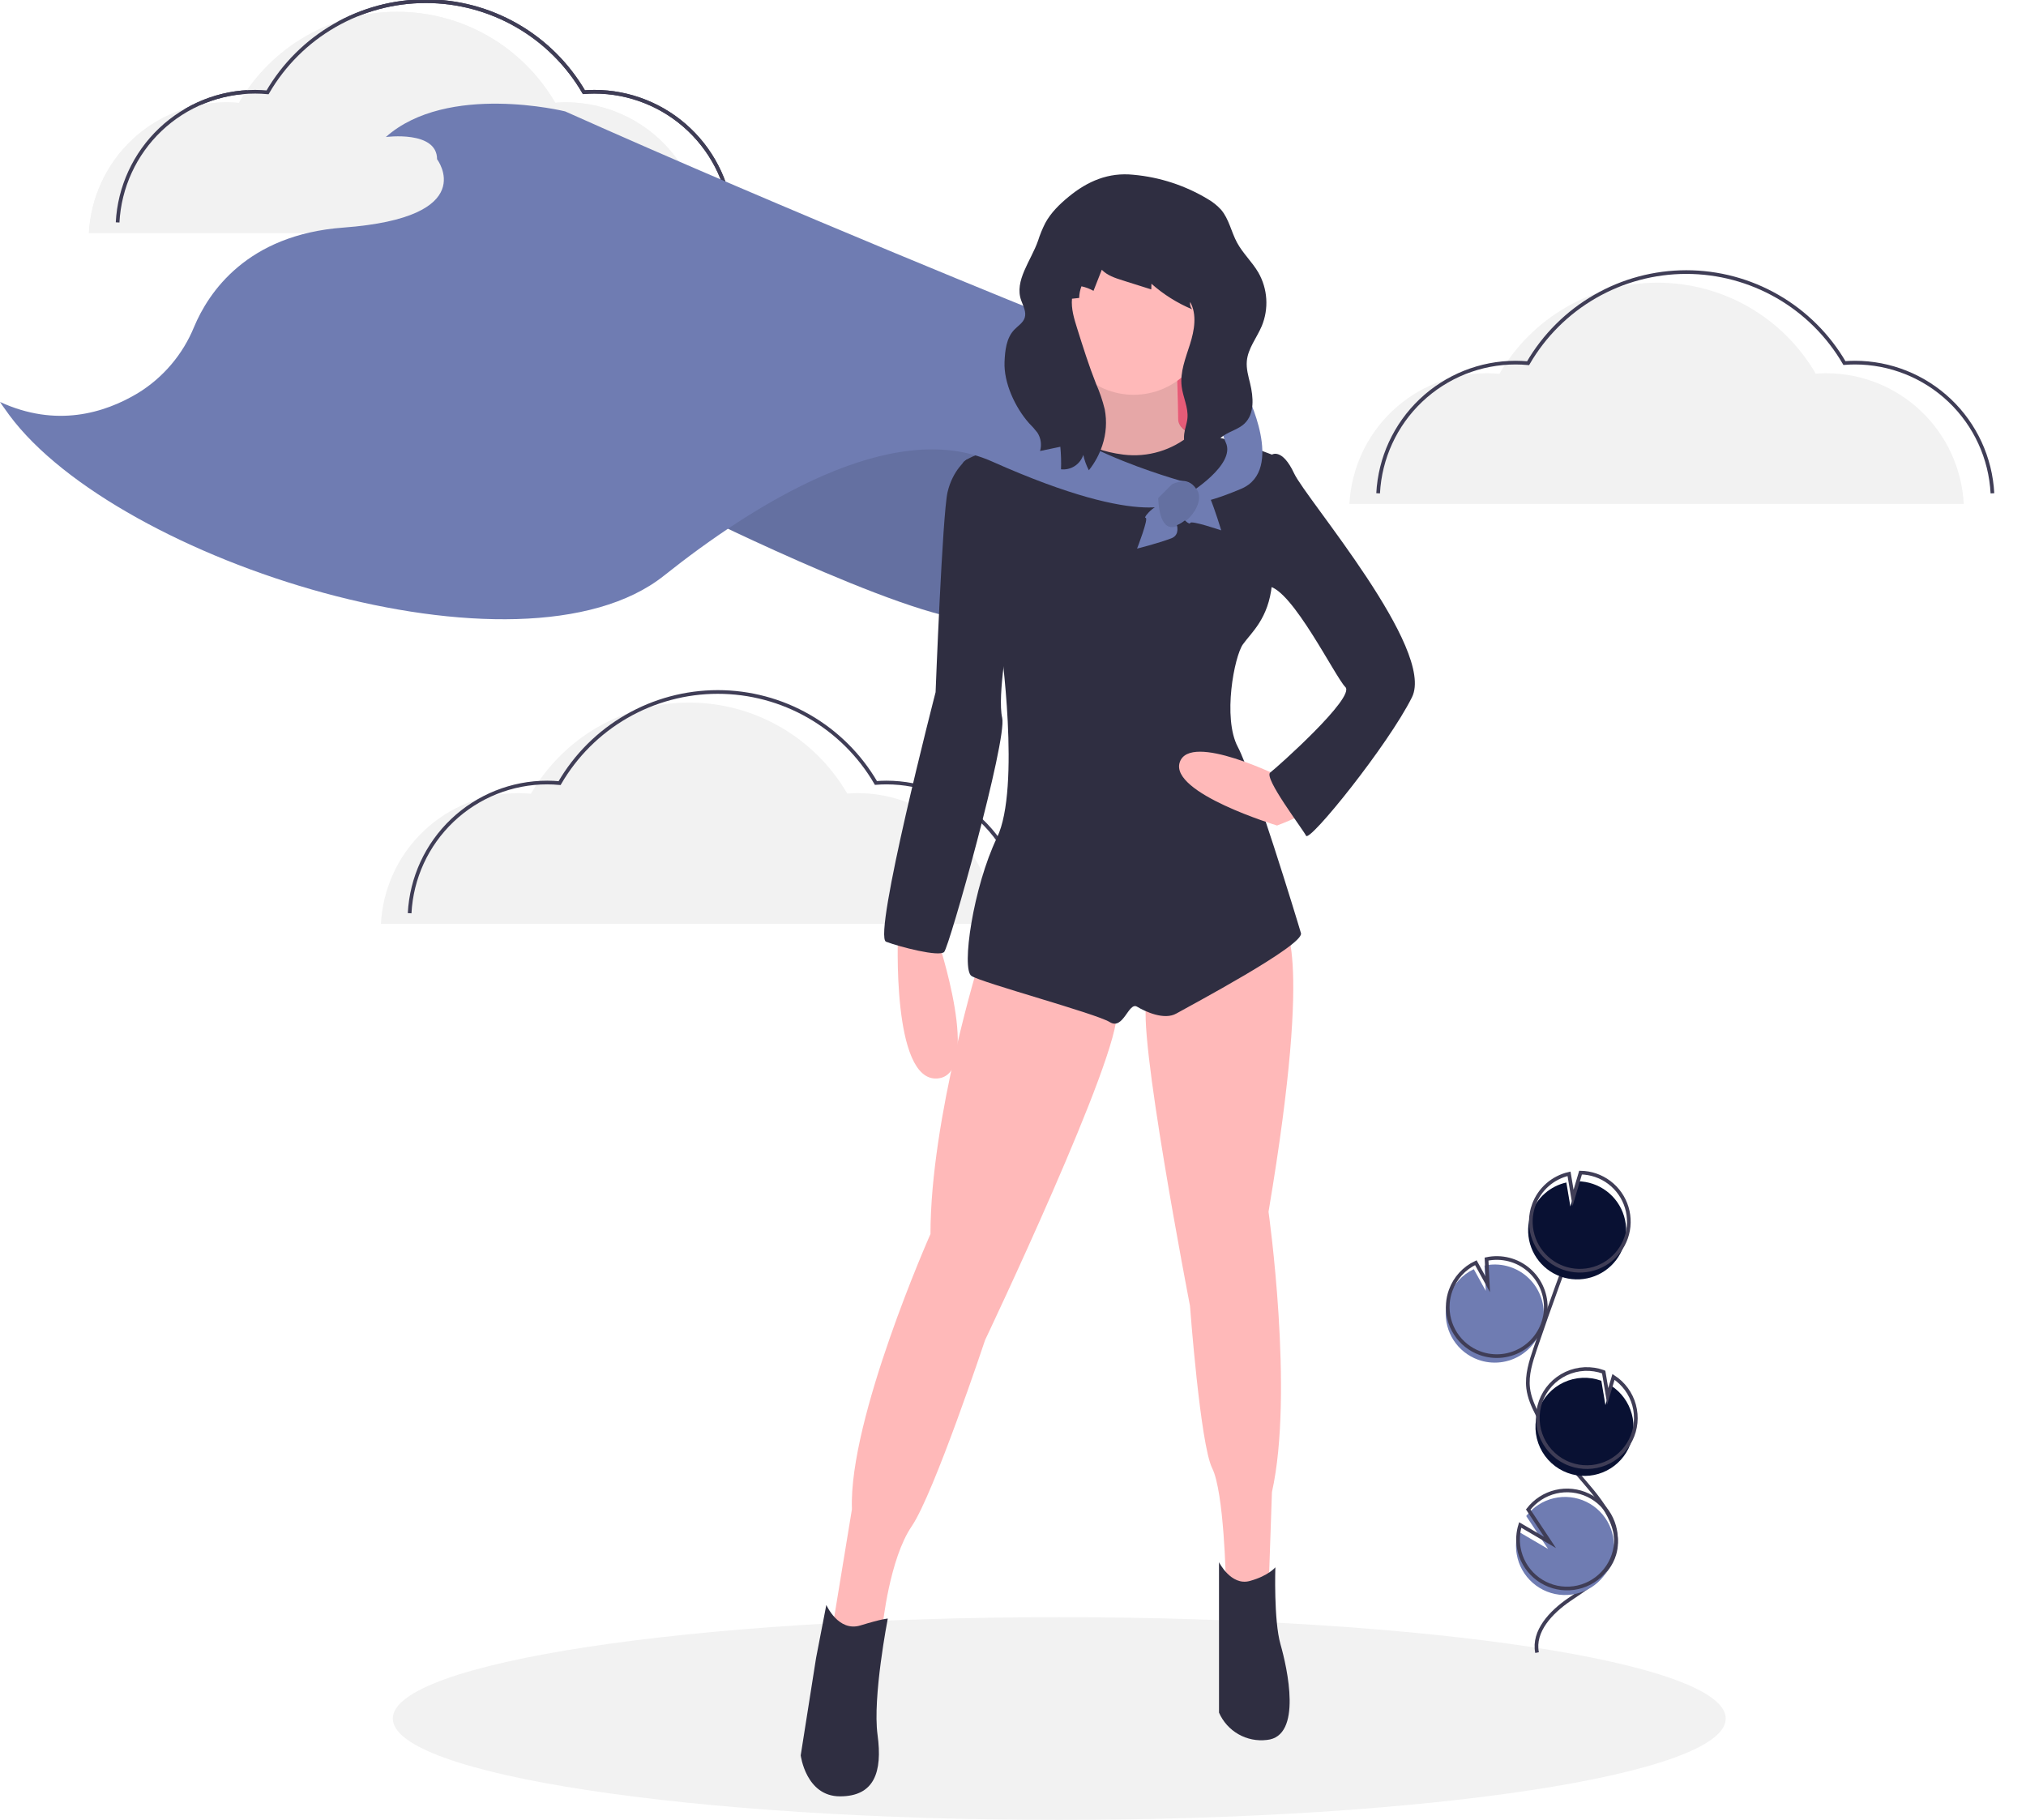 <svg width="551" height="495" viewBox="0 0 551 495" fill="none" xmlns="http://www.w3.org/2000/svg">
<g clip-path="url(#clip0)">
<path d="M288.08 495C388.186 495 469.338 482.655 469.338 467.426C469.338 452.197 388.186 439.852 288.08 439.852C187.974 439.852 106.822 452.197 106.822 467.426C106.822 482.655 187.974 495 288.08 495Z" fill="#F2F2F2"/>
<path d="M401.963 369.817C403.903 370.524 405.981 370.769 408.032 370.534C410.083 370.299 412.052 369.591 413.782 368.464C415.513 367.338 416.959 365.824 418.006 364.043C419.053 362.261 419.673 360.261 419.816 358.199C419.959 356.137 419.621 354.07 418.83 352.161C418.039 350.252 416.816 348.552 415.257 347.197C413.699 345.842 411.847 344.868 409.848 344.351C407.849 343.835 405.757 343.791 403.738 344.222L404.072 351.091L400.826 345.204C397.64 346.703 395.179 349.406 393.983 352.721C393.558 353.882 393.3 355.098 393.216 356.331C393.011 359.226 393.754 362.108 395.333 364.542C396.911 366.975 399.239 368.827 401.963 369.817Z" fill="#6F7CB2"/>
<path d="M418.025 449.489C416.879 443.647 421.844 438.468 426.749 435.102C431.653 431.735 437.384 428.428 439.058 422.715C441.463 414.504 434.299 406.985 428.723 400.5C424.586 395.688 421.034 390.402 418.14 384.753C416.98 382.488 415.914 380.12 415.608 377.592C415.169 373.953 416.337 370.331 417.513 366.86C421.433 355.295 425.623 343.827 430.085 332.457" stroke="#3F3D56" stroke-miterlimit="10"/>
<path d="M402.512 368.049C404.452 368.755 406.53 369 408.581 368.766C410.632 368.531 412.601 367.822 414.331 366.696C416.062 365.569 417.508 364.056 418.555 362.274C419.602 360.493 420.222 358.492 420.365 356.43C420.508 354.368 420.17 352.301 419.379 350.392C418.588 348.483 417.365 346.784 415.806 345.429C414.248 344.074 412.396 343.099 410.397 342.583C408.398 342.067 406.306 342.022 404.287 342.453L404.621 349.322L401.375 343.435C398.189 344.934 395.728 347.638 394.532 350.952C394.107 352.114 393.849 353.329 393.765 354.563C393.56 357.457 394.303 360.339 395.882 362.773C397.46 365.207 399.788 367.059 402.512 368.049Z" stroke="#3F3D56" stroke-miterlimit="10"/>
<path d="M416.395 330.084C417.157 327.981 418.435 326.103 420.112 324.624C421.788 323.145 423.81 322.113 425.99 321.621L427.088 328.152L429.122 321.293C431.948 321.335 434.686 322.275 436.943 323.977C439.2 325.679 440.859 328.055 441.679 330.762C442.5 333.469 442.439 336.367 441.507 339.038C440.575 341.708 438.82 344.013 436.494 345.62C434.168 347.227 431.393 348.052 428.568 347.976C425.743 347.9 423.016 346.928 420.779 345.199C418.543 343.47 416.913 341.074 416.125 338.358C415.337 335.641 415.432 332.744 416.395 330.084Z" fill="#091133"/>
<path d="M417.128 327.726C417.889 325.623 419.167 323.745 420.844 322.266C422.52 320.787 424.542 319.754 426.722 319.263L427.82 325.794L429.854 318.935C432.68 318.977 435.418 319.917 437.676 321.619C439.933 323.321 441.591 325.697 442.411 328.404C443.232 331.111 443.171 334.009 442.239 336.68C441.307 339.35 439.552 341.655 437.226 343.262C434.9 344.868 432.125 345.693 429.3 345.618C426.475 345.542 423.748 344.57 421.511 342.841C419.275 341.112 417.645 338.716 416.857 335.999C416.069 333.283 416.164 330.386 417.127 327.726H417.128Z" stroke="#3F3D56" stroke-miterlimit="10"/>
<path d="M426.383 400.633C429.46 401.75 432.84 401.695 435.879 400.478C438.918 399.26 441.403 396.966 442.861 394.032C444.319 391.098 444.648 387.729 443.784 384.568C442.921 381.407 440.926 378.675 438.18 376.892L436.616 382.162L435.508 375.555C435.497 375.55 435.485 375.546 435.474 375.542C433.828 374.943 432.08 374.675 430.331 374.753C428.582 374.83 426.865 375.252 425.278 375.994C423.692 376.736 422.267 377.784 421.085 379.078C419.903 380.372 418.988 381.886 418.391 383.534C417.793 385.182 417.526 386.932 417.605 388.683C417.683 390.435 418.106 392.153 418.848 393.741C419.59 395.329 420.638 396.755 421.931 397.938C423.223 399.12 424.736 400.036 426.383 400.633Z" fill="#091133"/>
<path d="M427.017 398.244C430.094 399.362 433.474 399.307 436.513 398.089C439.552 396.872 442.037 394.578 443.495 391.644C444.953 388.709 445.282 385.341 444.419 382.18C443.555 379.019 441.561 376.286 438.814 374.503L437.251 379.774L436.142 373.167C436.131 373.161 436.12 373.157 436.108 373.154C434.462 372.555 432.715 372.286 430.965 372.363C429.216 372.441 427.498 372.863 425.912 373.605C424.325 374.347 422.9 375.395 421.718 376.689C420.536 377.982 419.62 379.497 419.023 381.145C418.426 382.793 418.159 384.543 418.238 386.294C418.316 388.046 418.739 389.765 419.481 391.353C420.224 392.941 421.271 394.367 422.564 395.549C423.857 396.732 425.37 397.648 427.017 398.244V398.244Z" stroke="#3F3D56" stroke-miterlimit="10"/>
<path d="M412.505 422.796C413.035 425.81 414.583 428.55 416.89 430.557C419.198 432.564 422.124 433.716 425.179 433.819C428.234 433.922 431.231 432.97 433.668 431.123C436.105 429.276 437.834 426.646 438.564 423.675C439.295 420.703 438.982 417.571 437.68 414.802C436.377 412.034 434.163 409.798 431.409 408.47C428.656 407.142 425.53 406.802 422.556 407.508C419.581 408.213 416.94 409.921 415.074 412.345L421.013 421.295L412.898 416.545C412.269 418.567 412.134 420.711 412.505 422.796Z" fill="#6F7CB2"/>
<path d="M413.054 421.028C413.584 424.042 415.132 426.782 417.439 428.789C419.747 430.796 422.673 431.947 425.728 432.05C428.783 432.153 431.78 431.201 434.217 429.355C436.654 427.508 438.383 424.878 439.113 421.906C439.844 418.935 439.531 415.802 438.229 413.034C436.926 410.265 434.712 408.03 431.958 406.702C429.205 405.373 426.079 405.034 423.105 405.739C420.13 406.445 417.489 408.153 415.623 410.577L421.562 419.527L413.447 414.776C412.818 416.799 412.683 418.942 413.054 421.028Z" stroke="#3F3D56" stroke-miterlimit="10"/>
<path d="M367 137.06C367.502 127.465 371.661 118.429 378.622 111.816C385.582 105.202 394.812 101.515 404.408 101.515C405.547 101.515 406.671 101.574 407.784 101.674C412.16 94.136 418.434 87.88 425.981 83.53C433.527 79.181 442.081 76.889 450.789 76.885C459.497 76.881 468.054 79.164 475.604 83.507C483.155 87.85 489.435 94.1 493.818 101.633C494.757 101.562 495.702 101.515 496.659 101.515C506.255 101.515 515.485 105.202 522.445 111.816C529.405 118.429 533.565 127.465 534.067 137.06" fill="#F2F2F2"/>
<path d="M374.802 134.174C375.304 124.58 379.464 115.544 386.424 108.931C393.384 102.317 402.614 98.63 412.21 98.629C413.349 98.629 414.473 98.689 415.586 98.788C419.962 91.251 426.236 84.995 433.783 80.645C441.329 76.296 449.884 74.004 458.591 74C467.299 73.996 475.856 76.279 483.406 80.622C490.957 84.965 497.237 91.215 501.62 98.748C502.559 98.677 503.504 98.629 504.461 98.629C514.057 98.63 523.287 102.317 530.247 108.931C537.207 115.544 541.367 124.58 541.869 134.174" stroke="#3F3D56" stroke-miterlimit="10"/>
<path d="M103.604 251.268C104.106 241.673 108.265 232.638 115.226 226.024C122.186 219.41 131.416 215.723 141.012 215.723C142.151 215.723 143.275 215.782 144.388 215.882C148.764 208.344 155.038 202.088 162.585 197.739C170.131 193.389 178.686 191.097 187.393 191.093C196.101 191.089 204.658 193.372 212.208 197.715C219.759 202.058 226.039 208.308 230.422 215.841C231.361 215.771 232.306 215.723 233.263 215.723C242.859 215.723 252.089 219.41 259.049 226.024C266.009 232.638 270.169 241.673 270.671 251.268" fill="#F2F2F2"/>
<path d="M111.406 248.383C111.908 238.788 116.068 229.753 123.028 223.139C129.988 216.525 139.218 212.838 148.814 212.838C149.953 212.838 151.077 212.897 152.19 212.997C156.566 205.459 162.84 199.203 170.387 194.854C177.933 190.504 186.488 188.212 195.195 188.208C203.903 188.204 212.46 190.487 220.01 194.83C227.561 199.173 233.841 205.423 238.224 212.956C239.163 212.885 240.108 212.838 241.065 212.838C250.661 212.838 259.891 216.525 266.851 223.139C273.811 229.753 277.971 238.788 278.473 248.383" stroke="#3F3D56" stroke-miterlimit="10"/>
<path d="M24.184 63.38C24.685 53.786 28.845 44.75 35.805 38.136C42.766 31.523 51.996 27.835 61.592 27.835C62.73 27.835 63.855 27.895 64.967 27.994C69.343 20.457 75.618 14.201 83.164 9.851C90.711 5.501 99.265 3.21 107.973 3.206C116.681 3.202 125.237 5.485 132.788 9.828C140.338 14.17 146.619 20.42 151.002 27.953C151.941 27.883 152.886 27.835 153.842 27.835C163.438 27.835 172.668 31.523 179.629 38.136C186.589 44.75 190.749 53.786 191.25 63.38" fill="#F2F2F2"/>
<path d="M31.986 60.495C32.487 50.901 36.647 41.865 43.608 35.251C50.568 28.637 59.798 24.95 69.394 24.95C70.532 24.95 71.657 25.01 72.769 25.109C77.145 17.572 83.42 11.316 90.966 6.966C98.513 2.616 107.067 0.325 115.775 0.321C124.483 0.317 133.039 2.6 140.59 6.943C148.14 11.285 154.421 17.535 158.804 25.069C159.743 24.998 160.688 24.95 161.644 24.95C171.24 24.95 180.47 28.638 187.431 35.251C194.391 41.865 198.551 50.901 199.053 60.495" stroke="#3F3D56" stroke-miterlimit="10"/>
<path d="M24.184 63.38C24.685 53.786 28.845 44.75 35.805 38.136C42.766 31.523 51.996 27.835 61.592 27.835C62.73 27.835 63.855 27.895 64.967 27.994C69.343 20.457 75.618 14.201 83.164 9.851C90.711 5.501 99.265 3.21 107.973 3.206C116.681 3.202 125.237 5.485 132.788 9.828C140.338 14.17 146.619 20.42 151.002 27.953C151.941 27.883 152.886 27.835 153.842 27.835C163.438 27.835 172.668 31.523 179.629 38.136C186.589 44.75 190.749 53.786 191.25 63.38" fill="#F2F2F2"/>
<path d="M31.986 60.495C32.487 50.901 36.647 41.865 43.608 35.251C50.568 28.637 59.798 24.95 69.394 24.95C70.532 24.95 71.657 25.01 72.769 25.109C77.145 17.572 83.42 11.316 90.966 6.966C98.513 2.616 107.067 0.325 115.775 0.321C124.483 0.317 133.039 2.6 140.59 6.943C148.14 11.285 154.421 17.535 158.804 25.069C159.743 24.998 160.688 24.95 161.644 24.95C171.24 24.95 180.47 28.638 187.431 35.251C194.391 41.865 198.551 50.901 199.053 60.495" stroke="#3F3D56" stroke-miterlimit="10"/>
<path d="M188.977 139.456C188.977 139.456 256.305 172.928 268.378 168.279C280.451 163.63 284.63 122.255 284.63 122.255L234.946 112.957L188.977 139.456Z" fill="#6F7CB2"/>
<path opacity="0.1" d="M189 139.499C189 139.499 256.328 172.97 268.401 168.322C280.473 163.673 284.652 122.298 284.652 122.298L234.969 113L189 139.499Z" fill="black"/>
<path d="M328.509 89.48H284.398V128.066H328.509V89.48Z" fill="#FF6584"/>
<path opacity="0.1" d="M328.509 89.48H284.398V128.066H328.509V89.48Z" fill="black"/>
<path d="M244.233 253.818C244.233 253.818 242.376 294.263 254.912 293.333C267.449 292.404 254.912 255.213 254.912 255.213L244.233 253.818Z" fill="#FFB9B9"/>
<path d="M295.774 95.291C295.774 95.291 298.56 112.957 293.452 115.281C288.344 117.606 285.094 119.465 285.094 119.465L296.702 127.368L318.062 128.763L323.634 124.579L328.741 119.93C328.741 119.93 320.383 118.071 320.383 113.887C320.383 109.703 319.919 97.151 319.919 97.151L295.774 95.291Z" fill="#FFB9B9"/>
<path opacity="0.1" d="M295.68 95C295.68 95 298.466 112.666 293.358 114.99C288.25 117.315 285 119.174 285 119.174L296.608 127.077L317.968 128.472L323.54 124.288L328.647 119.639C328.647 119.639 320.289 117.779 320.289 113.596C320.289 109.412 319.825 96.86 319.825 96.86L295.68 95Z" fill="black"/>
<path d="M266.521 260.791C266.521 260.791 253.055 304.026 253.055 335.638C253.055 335.638 230.767 385.846 231.696 410.485L226.124 444.422L234.018 447.211L240.054 442.097C240.054 442.097 241.911 423.967 247.948 415.134C253.984 406.301 267.914 364.461 267.914 364.461C267.914 364.461 305.06 286.36 303.667 275.203C302.274 264.045 266.521 260.791 266.521 260.791Z" fill="#FFB9B9"/>
<path d="M348.707 251.029C348.707 251.029 357.53 255.213 344.993 329.595C344.993 329.595 351.958 378.873 345.921 405.836L344.993 432.8H335.242L333.384 430.01C333.384 430.01 332.92 405.836 329.67 399.328C326.42 392.819 323.634 355.163 323.634 355.163C323.634 355.163 308.775 278.457 312.025 271.948C315.276 265.44 348.707 251.029 348.707 251.029Z" fill="#FFB9B9"/>
<path d="M224.731 436.519C224.731 436.519 227.981 443.957 234.018 442.097C240.054 440.238 241.447 440.238 241.447 440.238C241.447 440.238 237.268 461.623 238.661 471.85C240.054 482.078 237.732 488.586 228.446 488.586C219.159 488.586 217.766 477.429 217.766 477.429L221.945 450.93L224.731 436.519Z" fill="#2F2E41"/>
<path d="M331.527 424.897C331.527 424.897 334.777 431.405 339.885 430.01C344.993 428.616 346.85 426.291 346.85 426.291C346.85 426.291 346.386 440.703 348.243 447.211C350.1 453.72 354.279 472.315 344.528 473.245C341.85 473.571 339.139 473.023 336.797 471.683C334.455 470.343 332.607 468.282 331.527 465.807V424.896L331.527 424.897Z" fill="#2F2E41"/>
<path d="M308.311 107.378C319.594 107.378 328.741 98.22 328.741 86.923C328.741 75.626 319.594 66.468 308.311 66.468C297.027 66.468 287.88 75.626 287.88 86.923C287.88 98.22 297.027 107.378 308.311 107.378Z" fill="#FFB9B9"/>
<path d="M345.921 123.649C345.921 123.649 329.738 117.287 323.9 118.144C321.384 120.284 318.452 121.879 315.289 122.826C312.126 123.774 308.801 124.054 305.525 123.649C294.381 122.255 290.023 116.9 290.023 116.9C290.023 116.9 260.02 123.649 261.877 126.439C263.735 129.228 272.093 174.787 272.093 174.787C272.093 174.787 277.665 214.302 271.164 227.784C264.663 241.266 261.413 263.581 264.199 265.44C266.985 267.3 298.095 275.668 301.81 277.992C305.525 280.316 306.918 272.413 309.239 273.808C311.561 275.203 316.669 277.527 319.919 275.668C323.169 273.808 354.744 257.072 353.815 253.818C352.886 250.564 340.814 211.048 336.635 203.145C332.456 195.242 335.706 178.506 338.028 175.252C340.349 171.998 344.993 168.279 345.921 158.981C346.85 149.683 345.921 123.649 345.921 123.649Z" fill="#2F2E41"/>
<path d="M262.901 125.002C262.901 125.002 259.091 127.833 257.698 133.877C256.305 139.921 254.448 188.269 254.448 188.269C254.448 188.269 237.268 254.748 240.983 256.142C244.697 257.537 255.377 260.326 256.77 258.932C258.163 257.537 273.95 201.286 272.557 195.242C271.164 189.199 274.414 171.533 274.414 171.533L262.901 125.002Z" fill="#2F2E41"/>
<path d="M348.707 211.513C348.707 211.513 323.634 198.961 320.848 207.329C318.062 215.697 347.314 224.53 347.314 224.53C347.314 224.53 357.53 220.811 357.53 218.486C357.53 216.162 348.707 211.513 348.707 211.513Z" fill="#FFB9B9"/>
<path d="M340.814 125.509L345.921 123.649C345.921 123.649 348.707 121.79 351.958 128.763C355.208 135.736 390.497 176.647 383.997 189.663C377.496 202.68 356.137 229.179 355.208 227.319C354.279 225.46 343.6 211.513 345.457 210.119C347.314 208.724 368.674 189.663 365.888 186.874C363.102 184.085 351.493 160.376 344.993 159.446C338.492 158.516 340.814 125.509 340.814 125.509Z" fill="#2F2E41"/>
<path d="M285.79 86.226C285.79 86.226 214.985 57.722 153.694 30.294C153.694 30.294 121.655 22.391 104.939 37.267C104.939 37.267 118.869 35.408 118.869 43.311C118.869 43.311 130.941 59.117 93.331 61.906C67.137 63.849 56.709 79.545 52.791 88.897C49.732 96.403 44.355 102.733 37.446 106.961C28.393 112.378 15.272 116.363 0 109.325C0 109.325 0.868 110.661 2.515 112.888C32.002 152.756 141.809 187.453 180.585 156.569C204.549 137.482 242.538 113.358 269.771 125.509C312.49 144.569 320.383 136.201 320.383 136.201L322.241 131.088C322.241 131.088 280.915 119.93 279.986 105.519C279.058 91.107 285.79 86.226 285.79 86.226Z" fill="#6F7CB2"/>
<path d="M327.116 89.945C327.116 89.945 337.099 93.897 338.956 106.913C338.956 106.913 349.636 127.833 337.563 132.947C325.491 138.061 323.169 136.666 323.169 136.666V134.342C323.169 134.342 336.17 126.439 333.384 120.395C330.599 114.352 327.116 89.945 327.116 89.945Z" fill="#6F7CB2"/>
<path d="M309.239 149.218C309.239 149.218 312.49 140.85 311.561 140.85C310.632 140.85 315.339 135.704 317.164 137.58C318.99 139.456 322.241 145.034 318.526 146.429C314.811 147.824 309.239 149.218 309.239 149.218Z" fill="#6F7CB2"/>
<path d="M332.123 144.251C332.123 144.251 323.635 141.354 323.675 142.283C323.714 143.212 318.379 138.721 320.174 136.816C321.969 134.91 327.398 131.423 328.947 135.08C330.496 138.737 332.123 144.251 332.123 144.251Z" fill="#6F7CB2"/>
<path d="M318.526 131.552C318.526 131.552 322.765 129.17 325.289 132.918C327.812 136.666 322.241 143.175 318.526 143.175C314.811 143.175 314.811 135.272 314.811 135.272L318.526 131.552Z" fill="#6F7CB2"/>
<path opacity="0.1" d="M318.715 131.746C318.715 131.746 322.954 129.364 325.478 133.112C328.001 136.86 322.429 143.369 318.715 143.369C315 143.369 315 135.465 315 135.465L318.715 131.746Z" fill="black"/>
<path d="M290.597 53.543C288.149 55.564 285.827 57.828 284.305 60.615C283.507 62.178 282.839 63.805 282.31 65.479C280.432 70.889 275.764 76.369 277.74 81.744C278.304 83.278 279.182 84.895 278.677 86.449C278.228 87.829 276.843 88.635 275.841 89.684C273.691 91.936 273.329 95.314 273.198 98.427C272.958 104.127 276.088 110.844 279.871 115.111C280.692 115.914 281.453 116.776 282.147 117.691C282.615 118.421 282.921 119.243 283.044 120.101C283.167 120.96 283.105 121.835 282.86 122.667L288.371 121.515C288.569 123.552 288.631 125.6 288.556 127.645C289.863 127.789 291.179 127.477 292.283 126.763C293.387 126.049 294.211 124.975 294.617 123.724C294.929 125.182 295.438 126.591 296.131 127.911C297.747 125.887 298.987 123.589 299.791 121.125C300.845 117.97 301.072 114.596 300.448 111.328C299.865 108.941 299.071 106.611 298.076 104.364C296.129 99.438 294.539 94.379 292.95 89.325C292.125 86.7 291.291 83.989 291.541 81.249L293.499 81.036C293.52 79.953 293.729 78.883 294.117 77.872C295.264 78.115 296.368 78.531 297.391 79.106L299.648 73.372C301.138 74.919 303.276 75.619 305.323 76.264L313.104 78.717L313.151 77.175C316.436 80.086 320.176 82.435 324.224 84.129C323.995 83.852 323.828 83.531 323.734 83.184C323.64 82.838 323.62 82.476 323.677 82.122C325.594 85.561 324.827 89.846 323.644 93.602C322.461 97.358 320.891 101.182 321.367 105.092C321.724 108.016 323.22 110.812 322.942 113.745C322.806 115.189 322.242 116.563 322.066 118.003C321.648 121.438 323.451 124.708 325.192 127.697L328.577 123.042C329.816 121.338 331.093 119.598 332.848 118.433C334.648 117.238 336.88 116.702 338.45 115.215C341.251 112.561 340.895 108.039 339.984 104.286C339.5 102.292 338.914 100.269 339.092 98.224C339.394 94.757 341.8 91.889 343.155 88.684C344.121 86.348 344.54 83.821 344.379 81.297C344.218 78.774 343.483 76.32 342.228 74.126C340.547 71.238 338.006 68.912 336.421 65.97C334.844 63.042 334.242 59.557 332.081 57.029C331.026 55.879 329.798 54.9 328.443 54.127C322.3 50.432 315.401 48.178 308.263 47.536C301.494 46.827 295.784 49.263 290.597 53.543Z" fill="#2F2E41"/>
</g>
<defs>
<clipPath id="clip0">
<rect width="551" height="495" fill="white"/>
</clipPath>
</defs>
</svg>
